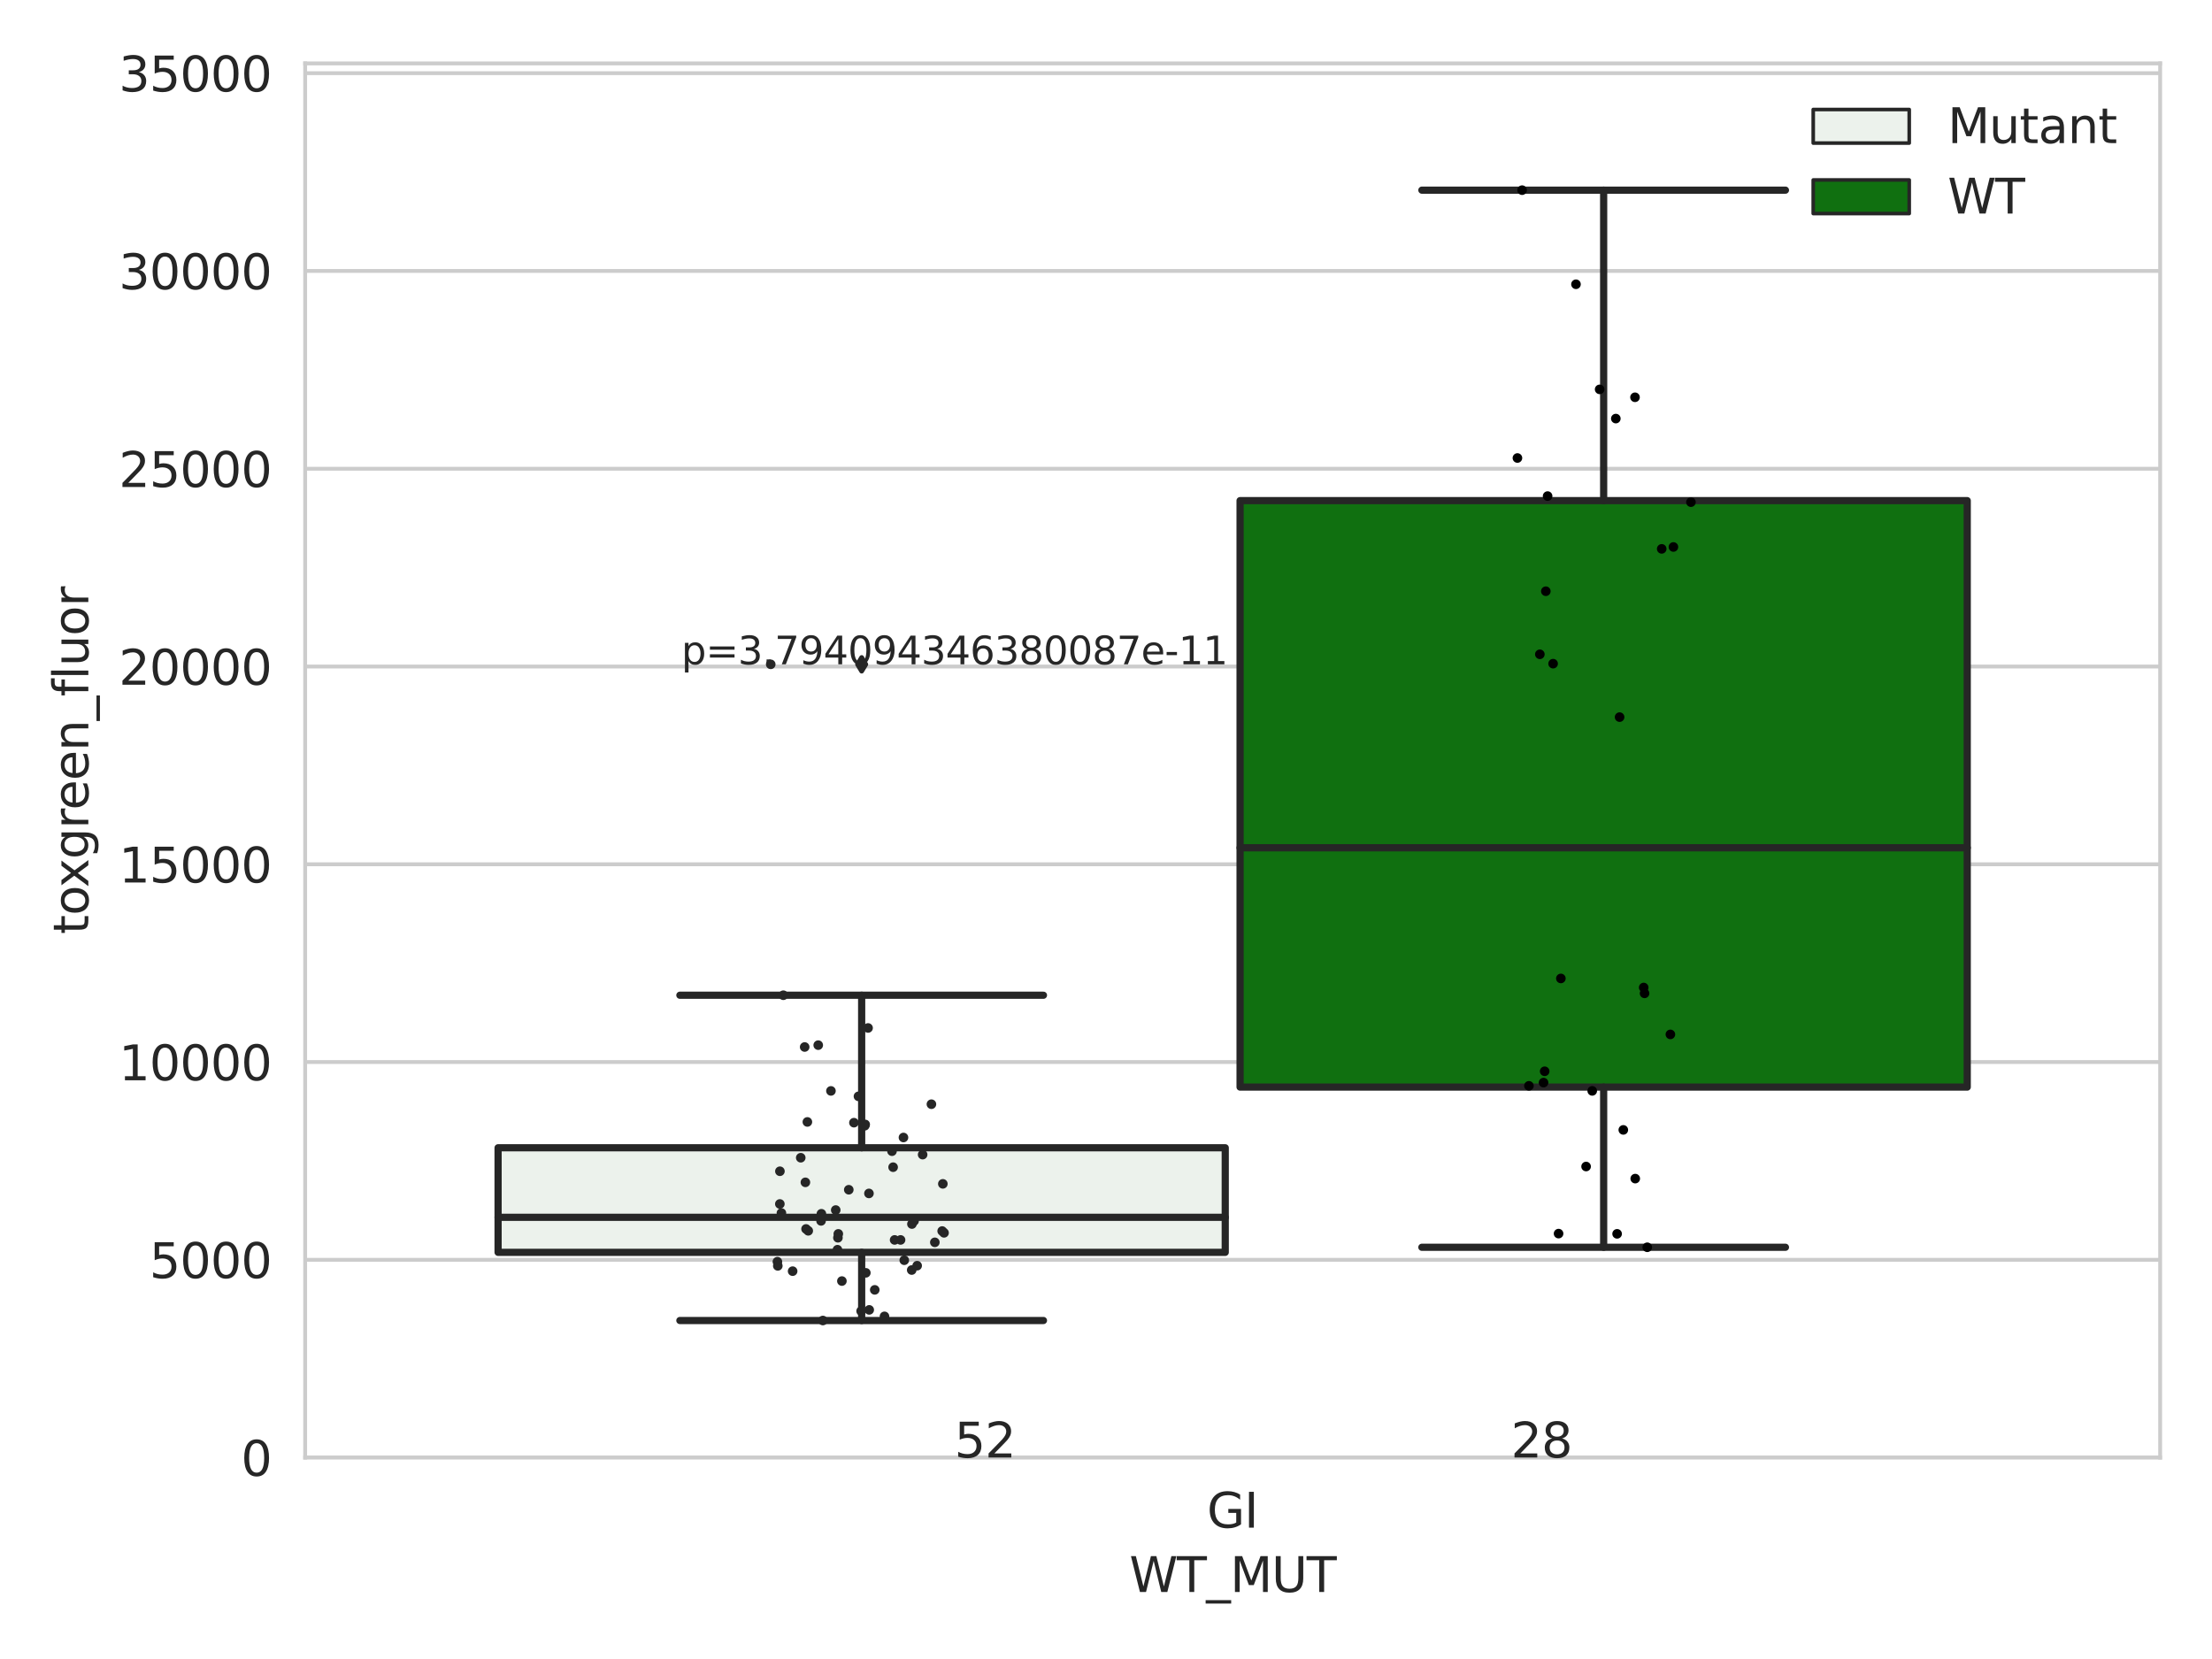 <?xml version="1.0" encoding="utf-8" standalone="no"?>
<!DOCTYPE svg PUBLIC "-//W3C//DTD SVG 1.1//EN"
  "http://www.w3.org/Graphics/SVG/1.1/DTD/svg11.dtd">
<svg xmlns:xlink="http://www.w3.org/1999/xlink" width="460.8pt" height="345.6pt" viewBox="0 0 460.8 345.6" xmlns="http://www.w3.org/2000/svg" version="1.1">
 <defs>
  <style type="text/css">*{stroke-linejoin: round; stroke-linecap: butt}</style>
 </defs>
 <g id="figure_1">
  <g id="patch_1">
   <path d="M 0 345.6 
L 460.8 345.6 
L 460.8 0 
L 0 0 
z
" style="fill: #ffffff"/>
  </g>
  <g id="axes_1">
   <g id="patch_2">
    <path d="M 63.571 303.64 
L 450 303.64 
L 450 13.21 
L 63.571 13.21 
z
" style="fill: #ffffff"/>
   </g>
   <g id="matplotlib.axis_1">
    <g id="xtick_1">
     <g id="text_1">
      <!-- GI -->
      <g style="fill: #262626" transform="translate(251.436 318.238) scale(0.1 -0.1)">
       <defs>
        <path id="DejaVuSans-47" d="M 3809 666 
L 3809 1919 
L 2778 1919 
L 2778 2438 
L 4434 2438 
L 4434 434 
Q 4069 175 3628 42 
Q 3188 -91 2688 -91 
Q 1594 -91 976 548 
Q 359 1188 359 2328 
Q 359 3472 976 4111 
Q 1594 4750 2688 4750 
Q 3144 4750 3555 4637 
Q 3966 4525 4313 4306 
L 4313 3634 
Q 3963 3931 3569 4081 
Q 3175 4231 2741 4231 
Q 1884 4231 1454 3753 
Q 1025 3275 1025 2328 
Q 1025 1384 1454 906 
Q 1884 428 2741 428 
Q 3075 428 3337 486 
Q 3600 544 3809 666 
z
" transform="scale(0.016)"/>
        <path id="DejaVuSans-49" d="M 628 4666 
L 1259 4666 
L 1259 0 
L 628 0 
L 628 4666 
z
" transform="scale(0.016)"/>
       </defs>
       <use xlink:href="#DejaVuSans-47"/>
       <use xlink:href="#DejaVuSans-49" x="77.49"/>
      </g>
     </g>
    </g>
    <g id="text_2">
     <!-- WT_MUT -->
     <g style="fill: #262626" transform="translate(235.261 331.638) scale(0.1 -0.1)">
      <defs>
       <path id="DejaVuSans-57" d="M 213 4666 
L 850 4666 
L 1831 722 
L 2809 4666 
L 3519 4666 
L 4500 722 
L 5478 4666 
L 6119 4666 
L 4947 0 
L 4153 0 
L 3169 4050 
L 2175 0 
L 1381 0 
L 213 4666 
z
" transform="scale(0.016)"/>
       <path id="DejaVuSans-54" d="M -19 4666 
L 3928 4666 
L 3928 4134 
L 2272 4134 
L 2272 0 
L 1638 0 
L 1638 4134 
L -19 4134 
L -19 4666 
z
" transform="scale(0.016)"/>
       <path id="DejaVuSans-5f" d="M 3263 -1063 
L 3263 -1509 
L -63 -1509 
L -63 -1063 
L 3263 -1063 
z
" transform="scale(0.016)"/>
       <path id="DejaVuSans-4d" d="M 628 4666 
L 1569 4666 
L 2759 1491 
L 3956 4666 
L 4897 4666 
L 4897 0 
L 4281 0 
L 4281 4097 
L 3078 897 
L 2444 897 
L 1241 4097 
L 1241 0 
L 628 0 
L 628 4666 
z
" transform="scale(0.016)"/>
       <path id="DejaVuSans-55" d="M 556 4666 
L 1191 4666 
L 1191 1831 
Q 1191 1081 1462 751 
Q 1734 422 2344 422 
Q 2950 422 3222 751 
Q 3494 1081 3494 1831 
L 3494 4666 
L 4128 4666 
L 4128 1753 
Q 4128 841 3676 375 
Q 3225 -91 2344 -91 
Q 1459 -91 1007 375 
Q 556 841 556 1753 
L 556 4666 
z
" transform="scale(0.016)"/>
      </defs>
      <use xlink:href="#DejaVuSans-57"/>
      <use xlink:href="#DejaVuSans-54" x="98.877"/>
      <use xlink:href="#DejaVuSans-5f" x="159.961"/>
      <use xlink:href="#DejaVuSans-4d" x="209.961"/>
      <use xlink:href="#DejaVuSans-55" x="296.24"/>
      <use xlink:href="#DejaVuSans-54" x="369.434"/>
     </g>
    </g>
   </g>
   <g id="matplotlib.axis_2">
    <g id="ytick_1">
     <g id="line2d_1">
      <path d="M 63.571 303.64 
L 450 303.64 
" clip-path="url(#p6d13fe280d)" style="fill: none; stroke: #cccccc; stroke-width: 0.8; stroke-linecap: round"/>
     </g>
     <g id="text_3">
      <!-- 0 -->
      <g style="fill: #262626" transform="translate(50.209 307.439) scale(0.1 -0.1)">
       <defs>
        <path id="DejaVuSans-30" d="M 2034 4250 
Q 1547 4250 1301 3770 
Q 1056 3291 1056 2328 
Q 1056 1369 1301 889 
Q 1547 409 2034 409 
Q 2525 409 2770 889 
Q 3016 1369 3016 2328 
Q 3016 3291 2770 3770 
Q 2525 4250 2034 4250 
z
M 2034 4750 
Q 2819 4750 3233 4129 
Q 3647 3509 3647 2328 
Q 3647 1150 3233 529 
Q 2819 -91 2034 -91 
Q 1250 -91 836 529 
Q 422 1150 422 2328 
Q 422 3509 836 4129 
Q 1250 4750 2034 4750 
z
" transform="scale(0.016)"/>
       </defs>
       <use xlink:href="#DejaVuSans-30"/>
      </g>
     </g>
    </g>
    <g id="ytick_2">
     <g id="line2d_2">
      <path d="M 63.571 262.441 
L 450 262.441 
" clip-path="url(#p6d13fe280d)" style="fill: none; stroke: #cccccc; stroke-width: 0.8; stroke-linecap: round"/>
     </g>
     <g id="text_4">
      <!-- 5000 -->
      <g style="fill: #262626" transform="translate(31.121 266.24) scale(0.1 -0.1)">
       <defs>
        <path id="DejaVuSans-35" d="M 691 4666 
L 3169 4666 
L 3169 4134 
L 1269 4134 
L 1269 2991 
Q 1406 3038 1543 3061 
Q 1681 3084 1819 3084 
Q 2600 3084 3056 2656 
Q 3513 2228 3513 1497 
Q 3513 744 3044 326 
Q 2575 -91 1722 -91 
Q 1428 -91 1123 -41 
Q 819 9 494 109 
L 494 744 
Q 775 591 1075 516 
Q 1375 441 1709 441 
Q 2250 441 2565 725 
Q 2881 1009 2881 1497 
Q 2881 1984 2565 2268 
Q 2250 2553 1709 2553 
Q 1456 2553 1204 2497 
Q 953 2441 691 2322 
L 691 4666 
z
" transform="scale(0.016)"/>
       </defs>
       <use xlink:href="#DejaVuSans-35"/>
       <use xlink:href="#DejaVuSans-30" x="63.623"/>
       <use xlink:href="#DejaVuSans-30" x="127.246"/>
       <use xlink:href="#DejaVuSans-30" x="190.869"/>
      </g>
     </g>
    </g>
    <g id="ytick_3">
     <g id="line2d_3">
      <path d="M 63.571 221.242 
L 450 221.242 
" clip-path="url(#p6d13fe280d)" style="fill: none; stroke: #cccccc; stroke-width: 0.8; stroke-linecap: round"/>
     </g>
     <g id="text_5">
      <!-- 10000 -->
      <g style="fill: #262626" transform="translate(24.759 225.041) scale(0.1 -0.1)">
       <defs>
        <path id="DejaVuSans-31" d="M 794 531 
L 1825 531 
L 1825 4091 
L 703 3866 
L 703 4441 
L 1819 4666 
L 2450 4666 
L 2450 531 
L 3481 531 
L 3481 0 
L 794 0 
L 794 531 
z
" transform="scale(0.016)"/>
       </defs>
       <use xlink:href="#DejaVuSans-31"/>
       <use xlink:href="#DejaVuSans-30" x="63.623"/>
       <use xlink:href="#DejaVuSans-30" x="127.246"/>
       <use xlink:href="#DejaVuSans-30" x="190.869"/>
       <use xlink:href="#DejaVuSans-30" x="254.492"/>
      </g>
     </g>
    </g>
    <g id="ytick_4">
     <g id="line2d_4">
      <path d="M 63.571 180.043 
L 450 180.043 
" clip-path="url(#p6d13fe280d)" style="fill: none; stroke: #cccccc; stroke-width: 0.8; stroke-linecap: round"/>
     </g>
     <g id="text_6">
      <!-- 15000 -->
      <g style="fill: #262626" transform="translate(24.759 183.842) scale(0.1 -0.1)">
       <use xlink:href="#DejaVuSans-31"/>
       <use xlink:href="#DejaVuSans-35" x="63.623"/>
       <use xlink:href="#DejaVuSans-30" x="127.246"/>
       <use xlink:href="#DejaVuSans-30" x="190.869"/>
       <use xlink:href="#DejaVuSans-30" x="254.492"/>
      </g>
     </g>
    </g>
    <g id="ytick_5">
     <g id="line2d_5">
      <path d="M 63.571 138.844 
L 450 138.844 
" clip-path="url(#p6d13fe280d)" style="fill: none; stroke: #cccccc; stroke-width: 0.8; stroke-linecap: round"/>
     </g>
     <g id="text_7">
      <!-- 20000 -->
      <g style="fill: #262626" transform="translate(24.759 142.643) scale(0.1 -0.1)">
       <defs>
        <path id="DejaVuSans-32" d="M 1228 531 
L 3431 531 
L 3431 0 
L 469 0 
L 469 531 
Q 828 903 1448 1529 
Q 2069 2156 2228 2338 
Q 2531 2678 2651 2914 
Q 2772 3150 2772 3378 
Q 2772 3750 2511 3984 
Q 2250 4219 1831 4219 
Q 1534 4219 1204 4116 
Q 875 4013 500 3803 
L 500 4441 
Q 881 4594 1212 4672 
Q 1544 4750 1819 4750 
Q 2544 4750 2975 4387 
Q 3406 4025 3406 3419 
Q 3406 3131 3298 2873 
Q 3191 2616 2906 2266 
Q 2828 2175 2409 1742 
Q 1991 1309 1228 531 
z
" transform="scale(0.016)"/>
       </defs>
       <use xlink:href="#DejaVuSans-32"/>
       <use xlink:href="#DejaVuSans-30" x="63.623"/>
       <use xlink:href="#DejaVuSans-30" x="127.246"/>
       <use xlink:href="#DejaVuSans-30" x="190.869"/>
       <use xlink:href="#DejaVuSans-30" x="254.492"/>
      </g>
     </g>
    </g>
    <g id="ytick_6">
     <g id="line2d_6">
      <path d="M 63.571 97.645 
L 450 97.645 
" clip-path="url(#p6d13fe280d)" style="fill: none; stroke: #cccccc; stroke-width: 0.8; stroke-linecap: round"/>
     </g>
     <g id="text_8">
      <!-- 25000 -->
      <g style="fill: #262626" transform="translate(24.759 101.444) scale(0.1 -0.1)">
       <use xlink:href="#DejaVuSans-32"/>
       <use xlink:href="#DejaVuSans-35" x="63.623"/>
       <use xlink:href="#DejaVuSans-30" x="127.246"/>
       <use xlink:href="#DejaVuSans-30" x="190.869"/>
       <use xlink:href="#DejaVuSans-30" x="254.492"/>
      </g>
     </g>
    </g>
    <g id="ytick_7">
     <g id="line2d_7">
      <path d="M 63.571 56.446 
L 450 56.446 
" clip-path="url(#p6d13fe280d)" style="fill: none; stroke: #cccccc; stroke-width: 0.8; stroke-linecap: round"/>
     </g>
     <g id="text_9">
      <!-- 30000 -->
      <g style="fill: #262626" transform="translate(24.759 60.245) scale(0.1 -0.1)">
       <defs>
        <path id="DejaVuSans-33" d="M 2597 2516 
Q 3050 2419 3304 2112 
Q 3559 1806 3559 1356 
Q 3559 666 3084 287 
Q 2609 -91 1734 -91 
Q 1441 -91 1130 -33 
Q 819 25 488 141 
L 488 750 
Q 750 597 1062 519 
Q 1375 441 1716 441 
Q 2309 441 2620 675 
Q 2931 909 2931 1356 
Q 2931 1769 2642 2001 
Q 2353 2234 1838 2234 
L 1294 2234 
L 1294 2753 
L 1863 2753 
Q 2328 2753 2575 2939 
Q 2822 3125 2822 3475 
Q 2822 3834 2567 4026 
Q 2313 4219 1838 4219 
Q 1578 4219 1281 4162 
Q 984 4106 628 3988 
L 628 4550 
Q 988 4650 1302 4700 
Q 1616 4750 1894 4750 
Q 2613 4750 3031 4423 
Q 3450 4097 3450 3541 
Q 3450 3153 3228 2886 
Q 3006 2619 2597 2516 
z
" transform="scale(0.016)"/>
       </defs>
       <use xlink:href="#DejaVuSans-33"/>
       <use xlink:href="#DejaVuSans-30" x="63.623"/>
       <use xlink:href="#DejaVuSans-30" x="127.246"/>
       <use xlink:href="#DejaVuSans-30" x="190.869"/>
       <use xlink:href="#DejaVuSans-30" x="254.492"/>
      </g>
     </g>
    </g>
    <g id="ytick_8">
     <g id="line2d_8">
      <path d="M 63.571 15.247 
L 450 15.247 
" clip-path="url(#p6d13fe280d)" style="fill: none; stroke: #cccccc; stroke-width: 0.8; stroke-linecap: round"/>
     </g>
     <g id="text_10">
      <!-- 35000 -->
      <g style="fill: #262626" transform="translate(24.759 19.046) scale(0.1 -0.1)">
       <use xlink:href="#DejaVuSans-33"/>
       <use xlink:href="#DejaVuSans-35" x="63.623"/>
       <use xlink:href="#DejaVuSans-30" x="127.246"/>
       <use xlink:href="#DejaVuSans-30" x="190.869"/>
       <use xlink:href="#DejaVuSans-30" x="254.492"/>
      </g>
     </g>
    </g>
    <g id="text_11">
     <!-- toxgreen_fluor -->
     <g style="fill: #262626" transform="translate(18.401 194.62) rotate(-90) scale(0.1 -0.1)">
      <defs>
       <path id="DejaVuSans-74" d="M 1172 4494 
L 1172 3500 
L 2356 3500 
L 2356 3053 
L 1172 3053 
L 1172 1153 
Q 1172 725 1289 603 
Q 1406 481 1766 481 
L 2356 481 
L 2356 0 
L 1766 0 
Q 1100 0 847 248 
Q 594 497 594 1153 
L 594 3053 
L 172 3053 
L 172 3500 
L 594 3500 
L 594 4494 
L 1172 4494 
z
" transform="scale(0.016)"/>
       <path id="DejaVuSans-6f" d="M 1959 3097 
Q 1497 3097 1228 2736 
Q 959 2375 959 1747 
Q 959 1119 1226 758 
Q 1494 397 1959 397 
Q 2419 397 2687 759 
Q 2956 1122 2956 1747 
Q 2956 2369 2687 2733 
Q 2419 3097 1959 3097 
z
M 1959 3584 
Q 2709 3584 3137 3096 
Q 3566 2609 3566 1747 
Q 3566 888 3137 398 
Q 2709 -91 1959 -91 
Q 1206 -91 779 398 
Q 353 888 353 1747 
Q 353 2609 779 3096 
Q 1206 3584 1959 3584 
z
" transform="scale(0.016)"/>
       <path id="DejaVuSans-78" d="M 3513 3500 
L 2247 1797 
L 3578 0 
L 2900 0 
L 1881 1375 
L 863 0 
L 184 0 
L 1544 1831 
L 300 3500 
L 978 3500 
L 1906 2253 
L 2834 3500 
L 3513 3500 
z
" transform="scale(0.016)"/>
       <path id="DejaVuSans-67" d="M 2906 1791 
Q 2906 2416 2648 2759 
Q 2391 3103 1925 3103 
Q 1463 3103 1205 2759 
Q 947 2416 947 1791 
Q 947 1169 1205 825 
Q 1463 481 1925 481 
Q 2391 481 2648 825 
Q 2906 1169 2906 1791 
z
M 3481 434 
Q 3481 -459 3084 -895 
Q 2688 -1331 1869 -1331 
Q 1566 -1331 1297 -1286 
Q 1028 -1241 775 -1147 
L 775 -588 
Q 1028 -725 1275 -790 
Q 1522 -856 1778 -856 
Q 2344 -856 2625 -561 
Q 2906 -266 2906 331 
L 2906 616 
Q 2728 306 2450 153 
Q 2172 0 1784 0 
Q 1141 0 747 490 
Q 353 981 353 1791 
Q 353 2603 747 3093 
Q 1141 3584 1784 3584 
Q 2172 3584 2450 3431 
Q 2728 3278 2906 2969 
L 2906 3500 
L 3481 3500 
L 3481 434 
z
" transform="scale(0.016)"/>
       <path id="DejaVuSans-72" d="M 2631 2963 
Q 2534 3019 2420 3045 
Q 2306 3072 2169 3072 
Q 1681 3072 1420 2755 
Q 1159 2438 1159 1844 
L 1159 0 
L 581 0 
L 581 3500 
L 1159 3500 
L 1159 2956 
Q 1341 3275 1631 3429 
Q 1922 3584 2338 3584 
Q 2397 3584 2469 3576 
Q 2541 3569 2628 3553 
L 2631 2963 
z
" transform="scale(0.016)"/>
       <path id="DejaVuSans-65" d="M 3597 1894 
L 3597 1613 
L 953 1613 
Q 991 1019 1311 708 
Q 1631 397 2203 397 
Q 2534 397 2845 478 
Q 3156 559 3463 722 
L 3463 178 
Q 3153 47 2828 -22 
Q 2503 -91 2169 -91 
Q 1331 -91 842 396 
Q 353 884 353 1716 
Q 353 2575 817 3079 
Q 1281 3584 2069 3584 
Q 2775 3584 3186 3129 
Q 3597 2675 3597 1894 
z
M 3022 2063 
Q 3016 2534 2758 2815 
Q 2500 3097 2075 3097 
Q 1594 3097 1305 2825 
Q 1016 2553 972 2059 
L 3022 2063 
z
" transform="scale(0.016)"/>
       <path id="DejaVuSans-6e" d="M 3513 2113 
L 3513 0 
L 2938 0 
L 2938 2094 
Q 2938 2591 2744 2837 
Q 2550 3084 2163 3084 
Q 1697 3084 1428 2787 
Q 1159 2491 1159 1978 
L 1159 0 
L 581 0 
L 581 3500 
L 1159 3500 
L 1159 2956 
Q 1366 3272 1645 3428 
Q 1925 3584 2291 3584 
Q 2894 3584 3203 3211 
Q 3513 2838 3513 2113 
z
" transform="scale(0.016)"/>
       <path id="DejaVuSans-66" d="M 2375 4863 
L 2375 4384 
L 1825 4384 
Q 1516 4384 1395 4259 
Q 1275 4134 1275 3809 
L 1275 3500 
L 2222 3500 
L 2222 3053 
L 1275 3053 
L 1275 0 
L 697 0 
L 697 3053 
L 147 3053 
L 147 3500 
L 697 3500 
L 697 3744 
Q 697 4328 969 4595 
Q 1241 4863 1831 4863 
L 2375 4863 
z
" transform="scale(0.016)"/>
       <path id="DejaVuSans-6c" d="M 603 4863 
L 1178 4863 
L 1178 0 
L 603 0 
L 603 4863 
z
" transform="scale(0.016)"/>
       <path id="DejaVuSans-75" d="M 544 1381 
L 544 3500 
L 1119 3500 
L 1119 1403 
Q 1119 906 1312 657 
Q 1506 409 1894 409 
Q 2359 409 2629 706 
Q 2900 1003 2900 1516 
L 2900 3500 
L 3475 3500 
L 3475 0 
L 2900 0 
L 2900 538 
Q 2691 219 2414 64 
Q 2138 -91 1772 -91 
Q 1169 -91 856 284 
Q 544 659 544 1381 
z
M 1991 3584 
L 1991 3584 
z
" transform="scale(0.016)"/>
      </defs>
      <use xlink:href="#DejaVuSans-74"/>
      <use xlink:href="#DejaVuSans-6f" x="39.209"/>
      <use xlink:href="#DejaVuSans-78" x="97.266"/>
      <use xlink:href="#DejaVuSans-67" x="156.445"/>
      <use xlink:href="#DejaVuSans-72" x="219.922"/>
      <use xlink:href="#DejaVuSans-65" x="258.785"/>
      <use xlink:href="#DejaVuSans-65" x="320.309"/>
      <use xlink:href="#DejaVuSans-6e" x="381.832"/>
      <use xlink:href="#DejaVuSans-5f" x="445.211"/>
      <use xlink:href="#DejaVuSans-66" x="495.211"/>
      <use xlink:href="#DejaVuSans-6c" x="530.416"/>
      <use xlink:href="#DejaVuSans-75" x="558.199"/>
      <use xlink:href="#DejaVuSans-6f" x="621.578"/>
      <use xlink:href="#DejaVuSans-72" x="682.76"/>
     </g>
    </g>
   </g>
   <g id="patch_3">
    <path d="M 103.76 260.886 
L 255.24 260.886 
L 255.24 239.101 
L 103.76 239.101 
L 103.76 260.886 
z
" clip-path="url(#p6d13fe280d)" style="fill: #ecf2ec; stroke: #262626; stroke-width: 1.5; stroke-linejoin: miter"/>
   </g>
   <g id="patch_4">
    <path d="M 258.331 226.46 
L 409.811 226.46 
L 409.811 104.29 
L 258.331 104.29 
L 258.331 226.46 
z
" clip-path="url(#p6d13fe280d)" style="fill: #107010; stroke: #262626; stroke-width: 1.5; stroke-linejoin: miter"/>
   </g>
   <g id="patch_5">
    <path d="M 256.786 303.64 
L 256.786 303.64 
L 256.786 303.64 
L 256.786 303.64 
z
" clip-path="url(#p6d13fe280d)" style="fill: #ecf2ec; stroke: #262626; stroke-width: 0.75; stroke-linejoin: miter"/>
   </g>
   <g id="patch_6">
    <path d="M 256.786 303.64 
L 256.786 303.64 
L 256.786 303.64 
L 256.786 303.64 
z
" clip-path="url(#p6d13fe280d)" style="fill: #107010; stroke: #262626; stroke-width: 0.75; stroke-linejoin: miter"/>
   </g>
   <g id="PathCollection_1"/>
   <g id="PathCollection_2"/>
   <g id="line2d_9">
    <path d="M 179.5 260.886 
L 179.5 275.086 
" clip-path="url(#p6d13fe280d)" style="fill: none; stroke: #262626; stroke-width: 1.5; stroke-linecap: round"/>
   </g>
   <g id="line2d_10">
    <path d="M 179.5 239.101 
L 179.5 207.326 
" clip-path="url(#p6d13fe280d)" style="fill: none; stroke: #262626; stroke-width: 1.5; stroke-linecap: round"/>
   </g>
   <g id="line2d_11">
    <path d="M 141.63 275.086 
L 217.37 275.086 
" clip-path="url(#p6d13fe280d)" style="fill: none; stroke: #262626; stroke-width: 1.5; stroke-linecap: round"/>
   </g>
   <g id="line2d_12">
    <path d="M 141.63 207.326 
L 217.37 207.326 
" clip-path="url(#p6d13fe280d)" style="fill: none; stroke: #262626; stroke-width: 1.5; stroke-linecap: round"/>
   </g>
   <g id="line2d_13">
    <defs>
     <path id="m1e0d38abda" d="M -0 1.414 
L 0.849 0 
L 0 -1.414 
L -0.849 -0 
z
" style="stroke: #262626; stroke-linejoin: miter"/>
    </defs>
    <g clip-path="url(#p6d13fe280d)">
     <use xlink:href="#m1e0d38abda" x="179.5" y="138.39" style="fill: #262626; stroke: #262626; stroke-linejoin: miter"/>
    </g>
   </g>
   <g id="line2d_14">
    <path d="M 334.071 226.46 
L 334.071 259.83 
" clip-path="url(#p6d13fe280d)" style="fill: none; stroke: #262626; stroke-width: 1.5; stroke-linecap: round"/>
   </g>
   <g id="line2d_15">
    <path d="M 334.071 104.29 
L 334.071 39.613 
" clip-path="url(#p6d13fe280d)" style="fill: none; stroke: #262626; stroke-width: 1.5; stroke-linecap: round"/>
   </g>
   <g id="line2d_16">
    <path d="M 296.201 259.83 
L 371.941 259.83 
" clip-path="url(#p6d13fe280d)" style="fill: none; stroke: #262626; stroke-width: 1.5; stroke-linecap: round"/>
   </g>
   <g id="line2d_17">
    <path d="M 296.201 39.613 
L 371.941 39.613 
" clip-path="url(#p6d13fe280d)" style="fill: none; stroke: #262626; stroke-width: 1.5; stroke-linecap: round"/>
   </g>
   <g id="line2d_18"/>
   <g id="line2d_19">
    <path d="M 103.76 253.591 
L 255.24 253.591 
" clip-path="url(#p6d13fe280d)" style="fill: none; stroke: #262626; stroke-width: 1.5; stroke-linecap: round"/>
   </g>
   <g id="line2d_20">
    <path d="M 258.331 176.609 
L 409.811 176.609 
" clip-path="url(#p6d13fe280d)" style="fill: none; stroke: #262626; stroke-width: 1.5; stroke-linecap: round"/>
   </g>
   <g id="patch_7">
    <path d="M 63.571 303.64 
L 63.571 13.21 
" style="fill: none; stroke: #cccccc; stroke-width: 0.8; stroke-linejoin: miter; stroke-linecap: square"/>
   </g>
   <g id="patch_8">
    <path d="M 450 303.64 
L 450 13.21 
" style="fill: none; stroke: #cccccc; stroke-width: 0.8; stroke-linejoin: miter; stroke-linecap: square"/>
   </g>
   <g id="patch_9">
    <path d="M 63.571 303.64 
L 450 303.64 
" style="fill: none; stroke: #cccccc; stroke-width: 0.8; stroke-linejoin: miter; stroke-linecap: square"/>
   </g>
   <g id="patch_10">
    <path d="M 63.571 13.21 
L 450 13.21 
" style="fill: none; stroke: #cccccc; stroke-width: 0.8; stroke-linejoin: miter; stroke-linecap: square"/>
   </g>
   <g id="PathCollection_3">
    <defs>
     <path id="C0_0_96056c2c11" d="M 0 1 
C 0.265 1 0.52 0.895 0.707 0.707 
C 0.895 0.52 1 0.265 1 -0 
C 1 -0.265 0.895 -0.52 0.707 -0.707 
C 0.52 -0.895 0.265 -1 0 -1 
C -0.265 -1 -0.52 -0.895 -0.707 -0.707 
C -0.895 -0.52 -1 -0.265 -1 0 
C -1 0.265 -0.895 0.52 -0.707 0.707 
C -0.52 0.895 -0.265 1 0 1 
z
"/>
    </defs>
    <g clip-path="url(#p6d13fe280d)">
     <use xlink:href="#C0_0_96056c2c11" x="168.373" y="256.401" style="fill: #262626"/>
    </g>
    <g clip-path="url(#p6d13fe280d)">
     <use xlink:href="#C0_0_96056c2c11" x="196.412" y="246.617" style="fill: #262626"/>
    </g>
    <g clip-path="url(#p6d13fe280d)">
     <use xlink:href="#C0_0_96056c2c11" x="189.926" y="264.571" style="fill: #262626"/>
    </g>
    <g clip-path="url(#p6d13fe280d)">
     <use xlink:href="#C0_0_96056c2c11" x="182.226" y="268.701" style="fill: #262626"/>
    </g>
    <g clip-path="url(#p6d13fe280d)">
     <use xlink:href="#C0_0_96056c2c11" x="187.604" y="258.3" style="fill: #262626"/>
    </g>
    <g clip-path="url(#p6d13fe280d)">
     <use xlink:href="#C0_0_96056c2c11" x="175.382" y="266.867" style="fill: #262626"/>
    </g>
    <g clip-path="url(#p6d13fe280d)">
     <use xlink:href="#C0_0_96056c2c11" x="174.459" y="260.338" style="fill: #262626"/>
    </g>
    <g clip-path="url(#p6d13fe280d)">
     <use xlink:href="#C0_0_96056c2c11" x="180.835" y="214.144" style="fill: #262626"/>
    </g>
    <g clip-path="url(#p6d13fe280d)">
     <use xlink:href="#C0_0_96056c2c11" x="189.972" y="254.99" style="fill: #262626"/>
    </g>
    <g clip-path="url(#p6d13fe280d)">
     <use xlink:href="#C0_0_96056c2c11" x="180.135" y="234.516" style="fill: #262626"/>
    </g>
    <g clip-path="url(#p6d13fe280d)">
     <use xlink:href="#C0_0_96056c2c11" x="163.187" y="207.326" style="fill: #262626"/>
    </g>
    <g clip-path="url(#p6d13fe280d)">
     <use xlink:href="#C0_0_96056c2c11" x="162.47" y="243.992" style="fill: #262626"/>
    </g>
    <g clip-path="url(#p6d13fe280d)">
     <use xlink:href="#C0_0_96056c2c11" x="181.074" y="272.871" style="fill: #262626"/>
    </g>
    <g clip-path="url(#p6d13fe280d)">
     <use xlink:href="#C0_0_96056c2c11" x="167.915" y="256.01" style="fill: #262626"/>
    </g>
    <g clip-path="url(#p6d13fe280d)">
     <use xlink:href="#C0_0_96056c2c11" x="194.033" y="230.027" style="fill: #262626"/>
    </g>
    <g clip-path="url(#p6d13fe280d)">
     <use xlink:href="#C0_0_96056c2c11" x="180.237" y="234.244" style="fill: #262626"/>
    </g>
    <g clip-path="url(#p6d13fe280d)">
     <use xlink:href="#C0_0_96056c2c11" x="194.744" y="258.8" style="fill: #262626"/>
    </g>
    <g clip-path="url(#p6d13fe280d)">
     <use xlink:href="#C0_0_96056c2c11" x="171.113" y="252.849" style="fill: #262626"/>
    </g>
    <g clip-path="url(#p6d13fe280d)">
     <use xlink:href="#C0_0_96056c2c11" x="176.817" y="247.845" style="fill: #262626"/>
    </g>
    <g clip-path="url(#p6d13fe280d)">
     <use xlink:href="#C0_0_96056c2c11" x="174.098" y="252.075" style="fill: #262626"/>
    </g>
    <g clip-path="url(#p6d13fe280d)">
     <use xlink:href="#C0_0_96056c2c11" x="161.947" y="262.833" style="fill: #262626"/>
    </g>
    <g clip-path="url(#p6d13fe280d)">
     <use xlink:href="#C0_0_96056c2c11" x="186.053" y="243.147" style="fill: #262626"/>
    </g>
    <g clip-path="url(#p6d13fe280d)">
     <use xlink:href="#C0_0_96056c2c11" x="167.629" y="218.108" style="fill: #262626"/>
    </g>
    <g clip-path="url(#p6d13fe280d)">
     <use xlink:href="#C0_0_96056c2c11" x="171.044" y="254.333" style="fill: #262626"/>
    </g>
    <g clip-path="url(#p6d13fe280d)">
     <use xlink:href="#C0_0_96056c2c11" x="192.202" y="240.528" style="fill: #262626"/>
    </g>
    <g clip-path="url(#p6d13fe280d)">
     <use xlink:href="#C0_0_96056c2c11" x="184.255" y="274.222" style="fill: #262626"/>
    </g>
    <g clip-path="url(#p6d13fe280d)">
     <use xlink:href="#C0_0_96056c2c11" x="173.101" y="227.256" style="fill: #262626"/>
    </g>
    <g clip-path="url(#p6d13fe280d)">
     <use xlink:href="#C0_0_96056c2c11" x="171.421" y="275.086" style="fill: #262626"/>
    </g>
    <g clip-path="url(#p6d13fe280d)">
     <use xlink:href="#C0_0_96056c2c11" x="167.779" y="246.303" style="fill: #262626"/>
    </g>
    <g clip-path="url(#p6d13fe280d)">
     <use xlink:href="#C0_0_96056c2c11" x="166.81" y="241.176" style="fill: #262626"/>
    </g>
    <g clip-path="url(#p6d13fe280d)">
     <use xlink:href="#C0_0_96056c2c11" x="191.061" y="263.667" style="fill: #262626"/>
    </g>
    <g clip-path="url(#p6d13fe280d)">
     <use xlink:href="#C0_0_96056c2c11" x="179.387" y="273.118" style="fill: #262626"/>
    </g>
    <g clip-path="url(#p6d13fe280d)">
     <use xlink:href="#C0_0_96056c2c11" x="188.375" y="262.529" style="fill: #262626"/>
    </g>
    <g clip-path="url(#p6d13fe280d)">
     <use xlink:href="#C0_0_96056c2c11" x="196.662" y="256.823" style="fill: #262626"/>
    </g>
    <g clip-path="url(#p6d13fe280d)">
     <use xlink:href="#C0_0_96056c2c11" x="190.417" y="254.351" style="fill: #262626"/>
    </g>
    <g clip-path="url(#p6d13fe280d)">
     <use xlink:href="#C0_0_96056c2c11" x="196.271" y="256.446" style="fill: #262626"/>
    </g>
    <g clip-path="url(#p6d13fe280d)">
     <use xlink:href="#C0_0_96056c2c11" x="181.019" y="248.613" style="fill: #262626"/>
    </g>
    <g clip-path="url(#p6d13fe280d)">
     <use xlink:href="#C0_0_96056c2c11" x="162.457" y="250.809" style="fill: #262626"/>
    </g>
    <g clip-path="url(#p6d13fe280d)">
     <use xlink:href="#C0_0_96056c2c11" x="177.892" y="233.875" style="fill: #262626"/>
    </g>
    <g clip-path="url(#p6d13fe280d)">
     <use xlink:href="#C0_0_96056c2c11" x="174.555" y="257.847" style="fill: #262626"/>
    </g>
    <g clip-path="url(#p6d13fe280d)">
     <use xlink:href="#C0_0_96056c2c11" x="188.209" y="236.962" style="fill: #262626"/>
    </g>
    <g clip-path="url(#p6d13fe280d)">
     <use xlink:href="#C0_0_96056c2c11" x="180.37" y="265.154" style="fill: #262626"/>
    </g>
    <g clip-path="url(#p6d13fe280d)">
     <use xlink:href="#C0_0_96056c2c11" x="168.192" y="233.72" style="fill: #262626"/>
    </g>
    <g clip-path="url(#p6d13fe280d)">
     <use xlink:href="#C0_0_96056c2c11" x="160.557" y="138.39" style="fill: #262626"/>
    </g>
    <g clip-path="url(#p6d13fe280d)">
     <use xlink:href="#C0_0_96056c2c11" x="162.031" y="263.704" style="fill: #262626"/>
    </g>
    <g clip-path="url(#p6d13fe280d)">
     <use xlink:href="#C0_0_96056c2c11" x="186.367" y="258.299" style="fill: #262626"/>
    </g>
    <g clip-path="url(#p6d13fe280d)">
     <use xlink:href="#C0_0_96056c2c11" x="162.785" y="252.697" style="fill: #262626"/>
    </g>
    <g clip-path="url(#p6d13fe280d)">
     <use xlink:href="#C0_0_96056c2c11" x="178.835" y="228.387" style="fill: #262626"/>
    </g>
    <g clip-path="url(#p6d13fe280d)">
     <use xlink:href="#C0_0_96056c2c11" x="174.635" y="257.04" style="fill: #262626"/>
    </g>
    <g clip-path="url(#p6d13fe280d)">
     <use xlink:href="#C0_0_96056c2c11" x="185.819" y="239.814" style="fill: #262626"/>
    </g>
    <g clip-path="url(#p6d13fe280d)">
     <use xlink:href="#C0_0_96056c2c11" x="170.453" y="217.723" style="fill: #262626"/>
    </g>
    <g clip-path="url(#p6d13fe280d)">
     <use xlink:href="#C0_0_96056c2c11" x="165.121" y="264.807" style="fill: #262626"/>
    </g>
   </g>
   <g id="PathCollection_4">
    <defs>
     <path id="C1_0_4ef43d07c2" d="M 0 1 
C 0.265 1 0.52 0.895 0.707 0.707 
C 0.895 0.52 1 0.265 1 -0 
C 1 -0.265 0.895 -0.52 0.707 -0.707 
C 0.52 -0.895 0.265 -1 0 -1 
C -0.265 -1 -0.52 -0.895 -0.707 -0.707 
C -0.895 -0.52 -1 -0.265 -1 0 
C -1 0.265 -0.895 0.52 -0.707 0.707 
C -0.52 0.895 -0.265 1 0 1 
z
"/>
    </defs>
    <g clip-path="url(#p6d13fe280d)">
     <use xlink:href="#C1_0_4ef43d07c2" x="346.166" y="114.34"/>
    </g>
    <g clip-path="url(#p6d13fe280d)">
     <use xlink:href="#C1_0_4ef43d07c2" x="316.108" y="95.41"/>
    </g>
    <g clip-path="url(#p6d13fe280d)">
     <use xlink:href="#C1_0_4ef43d07c2" x="338.165" y="235.379"/>
    </g>
    <g clip-path="url(#p6d13fe280d)">
     <use xlink:href="#C1_0_4ef43d07c2" x="340.602" y="82.76"/>
    </g>
    <g clip-path="url(#p6d13fe280d)">
     <use xlink:href="#C1_0_4ef43d07c2" x="324.679" y="256.982"/>
    </g>
    <g clip-path="url(#p6d13fe280d)">
     <use xlink:href="#C1_0_4ef43d07c2" x="336.874" y="257.03"/>
    </g>
    <g clip-path="url(#p6d13fe280d)">
     <use xlink:href="#C1_0_4ef43d07c2" x="317.084" y="39.613"/>
    </g>
    <g clip-path="url(#p6d13fe280d)">
     <use xlink:href="#C1_0_4ef43d07c2" x="322.024" y="123.164"/>
    </g>
    <g clip-path="url(#p6d13fe280d)">
     <use xlink:href="#C1_0_4ef43d07c2" x="325.158" y="203.83"/>
    </g>
    <g clip-path="url(#p6d13fe280d)">
     <use xlink:href="#C1_0_4ef43d07c2" x="342.593" y="206.933"/>
    </g>
    <g clip-path="url(#p6d13fe280d)">
     <use xlink:href="#C1_0_4ef43d07c2" x="340.651" y="245.526"/>
    </g>
    <g clip-path="url(#p6d13fe280d)">
     <use xlink:href="#C1_0_4ef43d07c2" x="328.306" y="59.218"/>
    </g>
    <g clip-path="url(#p6d13fe280d)">
     <use xlink:href="#C1_0_4ef43d07c2" x="321.783" y="223.168"/>
    </g>
    <g clip-path="url(#p6d13fe280d)">
     <use xlink:href="#C1_0_4ef43d07c2" x="337.39" y="149.389"/>
    </g>
    <g clip-path="url(#p6d13fe280d)">
     <use xlink:href="#C1_0_4ef43d07c2" x="321.55" y="225.526"/>
    </g>
    <g clip-path="url(#p6d13fe280d)">
     <use xlink:href="#C1_0_4ef43d07c2" x="342.413" y="205.718"/>
    </g>
    <g clip-path="url(#p6d13fe280d)">
     <use xlink:href="#C1_0_4ef43d07c2" x="330.413" y="243.005"/>
    </g>
    <g clip-path="url(#p6d13fe280d)">
     <use xlink:href="#C1_0_4ef43d07c2" x="318.505" y="226.197"/>
    </g>
    <g clip-path="url(#p6d13fe280d)">
     <use xlink:href="#C1_0_4ef43d07c2" x="322.395" y="103.343"/>
    </g>
    <g clip-path="url(#p6d13fe280d)">
     <use xlink:href="#C1_0_4ef43d07c2" x="348.603" y="113.945"/>
    </g>
    <g clip-path="url(#p6d13fe280d)">
     <use xlink:href="#C1_0_4ef43d07c2" x="352.253" y="104.606"/>
    </g>
    <g clip-path="url(#p6d13fe280d)">
     <use xlink:href="#C1_0_4ef43d07c2" x="333.237" y="81.111"/>
    </g>
    <g clip-path="url(#p6d13fe280d)">
     <use xlink:href="#C1_0_4ef43d07c2" x="343.155" y="259.83"/>
    </g>
    <g clip-path="url(#p6d13fe280d)">
     <use xlink:href="#C1_0_4ef43d07c2" x="323.541" y="138.254"/>
    </g>
    <g clip-path="url(#p6d13fe280d)">
     <use xlink:href="#C1_0_4ef43d07c2" x="331.691" y="227.25"/>
    </g>
    <g clip-path="url(#p6d13fe280d)">
     <use xlink:href="#C1_0_4ef43d07c2" x="347.974" y="215.484"/>
    </g>
    <g clip-path="url(#p6d13fe280d)">
     <use xlink:href="#C1_0_4ef43d07c2" x="336.607" y="87.198"/>
    </g>
    <g clip-path="url(#p6d13fe280d)">
     <use xlink:href="#C1_0_4ef43d07c2" x="320.779" y="136.302"/>
    </g>
   </g>
   <g id="text_12">
    <!-- 52 -->
    <g style="fill: #262626" transform="translate(198.821 303.626) scale(0.1 -0.1)">
     <use xlink:href="#DejaVuSans-35"/>
     <use xlink:href="#DejaVuSans-32" x="63.623"/>
    </g>
   </g>
   <g id="text_13">
    <!-- p=3.794094346380087e-11 -->
    <g style="fill: #262626" transform="translate(141.944 138.389) scale(0.08 -0.08)">
     <defs>
      <path id="DejaVuSans-70" d="M 1159 525 
L 1159 -1331 
L 581 -1331 
L 581 3500 
L 1159 3500 
L 1159 2969 
Q 1341 3281 1617 3432 
Q 1894 3584 2278 3584 
Q 2916 3584 3314 3078 
Q 3713 2572 3713 1747 
Q 3713 922 3314 415 
Q 2916 -91 2278 -91 
Q 1894 -91 1617 61 
Q 1341 213 1159 525 
z
M 3116 1747 
Q 3116 2381 2855 2742 
Q 2594 3103 2138 3103 
Q 1681 3103 1420 2742 
Q 1159 2381 1159 1747 
Q 1159 1113 1420 752 
Q 1681 391 2138 391 
Q 2594 391 2855 752 
Q 3116 1113 3116 1747 
z
" transform="scale(0.016)"/>
      <path id="DejaVuSans-3d" d="M 678 2906 
L 4684 2906 
L 4684 2381 
L 678 2381 
L 678 2906 
z
M 678 1631 
L 4684 1631 
L 4684 1100 
L 678 1100 
L 678 1631 
z
" transform="scale(0.016)"/>
      <path id="DejaVuSans-2e" d="M 684 794 
L 1344 794 
L 1344 0 
L 684 0 
L 684 794 
z
" transform="scale(0.016)"/>
      <path id="DejaVuSans-37" d="M 525 4666 
L 3525 4666 
L 3525 4397 
L 1831 0 
L 1172 0 
L 2766 4134 
L 525 4134 
L 525 4666 
z
" transform="scale(0.016)"/>
      <path id="DejaVuSans-39" d="M 703 97 
L 703 672 
Q 941 559 1184 500 
Q 1428 441 1663 441 
Q 2288 441 2617 861 
Q 2947 1281 2994 2138 
Q 2813 1869 2534 1725 
Q 2256 1581 1919 1581 
Q 1219 1581 811 2004 
Q 403 2428 403 3163 
Q 403 3881 828 4315 
Q 1253 4750 1959 4750 
Q 2769 4750 3195 4129 
Q 3622 3509 3622 2328 
Q 3622 1225 3098 567 
Q 2575 -91 1691 -91 
Q 1453 -91 1209 -44 
Q 966 3 703 97 
z
M 1959 2075 
Q 2384 2075 2632 2365 
Q 2881 2656 2881 3163 
Q 2881 3666 2632 3958 
Q 2384 4250 1959 4250 
Q 1534 4250 1286 3958 
Q 1038 3666 1038 3163 
Q 1038 2656 1286 2365 
Q 1534 2075 1959 2075 
z
" transform="scale(0.016)"/>
      <path id="DejaVuSans-34" d="M 2419 4116 
L 825 1625 
L 2419 1625 
L 2419 4116 
z
M 2253 4666 
L 3047 4666 
L 3047 1625 
L 3713 1625 
L 3713 1100 
L 3047 1100 
L 3047 0 
L 2419 0 
L 2419 1100 
L 313 1100 
L 313 1709 
L 2253 4666 
z
" transform="scale(0.016)"/>
      <path id="DejaVuSans-36" d="M 2113 2584 
Q 1688 2584 1439 2293 
Q 1191 2003 1191 1497 
Q 1191 994 1439 701 
Q 1688 409 2113 409 
Q 2538 409 2786 701 
Q 3034 994 3034 1497 
Q 3034 2003 2786 2293 
Q 2538 2584 2113 2584 
z
M 3366 4563 
L 3366 3988 
Q 3128 4100 2886 4159 
Q 2644 4219 2406 4219 
Q 1781 4219 1451 3797 
Q 1122 3375 1075 2522 
Q 1259 2794 1537 2939 
Q 1816 3084 2150 3084 
Q 2853 3084 3261 2657 
Q 3669 2231 3669 1497 
Q 3669 778 3244 343 
Q 2819 -91 2113 -91 
Q 1303 -91 875 529 
Q 447 1150 447 2328 
Q 447 3434 972 4092 
Q 1497 4750 2381 4750 
Q 2619 4750 2861 4703 
Q 3103 4656 3366 4563 
z
" transform="scale(0.016)"/>
      <path id="DejaVuSans-38" d="M 2034 2216 
Q 1584 2216 1326 1975 
Q 1069 1734 1069 1313 
Q 1069 891 1326 650 
Q 1584 409 2034 409 
Q 2484 409 2743 651 
Q 3003 894 3003 1313 
Q 3003 1734 2745 1975 
Q 2488 2216 2034 2216 
z
M 1403 2484 
Q 997 2584 770 2862 
Q 544 3141 544 3541 
Q 544 4100 942 4425 
Q 1341 4750 2034 4750 
Q 2731 4750 3128 4425 
Q 3525 4100 3525 3541 
Q 3525 3141 3298 2862 
Q 3072 2584 2669 2484 
Q 3125 2378 3379 2068 
Q 3634 1759 3634 1313 
Q 3634 634 3220 271 
Q 2806 -91 2034 -91 
Q 1263 -91 848 271 
Q 434 634 434 1313 
Q 434 1759 690 2068 
Q 947 2378 1403 2484 
z
M 1172 3481 
Q 1172 3119 1398 2916 
Q 1625 2713 2034 2713 
Q 2441 2713 2670 2916 
Q 2900 3119 2900 3481 
Q 2900 3844 2670 4047 
Q 2441 4250 2034 4250 
Q 1625 4250 1398 4047 
Q 1172 3844 1172 3481 
z
" transform="scale(0.016)"/>
      <path id="DejaVuSans-2d" d="M 313 2009 
L 1997 2009 
L 1997 1497 
L 313 1497 
L 313 2009 
z
" transform="scale(0.016)"/>
     </defs>
     <use xlink:href="#DejaVuSans-70"/>
     <use xlink:href="#DejaVuSans-3d" x="63.477"/>
     <use xlink:href="#DejaVuSans-33" x="147.266"/>
     <use xlink:href="#DejaVuSans-2e" x="210.889"/>
     <use xlink:href="#DejaVuSans-37" x="242.676"/>
     <use xlink:href="#DejaVuSans-39" x="306.299"/>
     <use xlink:href="#DejaVuSans-34" x="369.922"/>
     <use xlink:href="#DejaVuSans-30" x="433.545"/>
     <use xlink:href="#DejaVuSans-39" x="497.168"/>
     <use xlink:href="#DejaVuSans-34" x="560.791"/>
     <use xlink:href="#DejaVuSans-33" x="624.414"/>
     <use xlink:href="#DejaVuSans-34" x="688.037"/>
     <use xlink:href="#DejaVuSans-36" x="751.66"/>
     <use xlink:href="#DejaVuSans-33" x="815.283"/>
     <use xlink:href="#DejaVuSans-38" x="878.906"/>
     <use xlink:href="#DejaVuSans-30" x="942.529"/>
     <use xlink:href="#DejaVuSans-30" x="1006.152"/>
     <use xlink:href="#DejaVuSans-38" x="1069.775"/>
     <use xlink:href="#DejaVuSans-37" x="1133.398"/>
     <use xlink:href="#DejaVuSans-65" x="1197.021"/>
     <use xlink:href="#DejaVuSans-2d" x="1258.545"/>
     <use xlink:href="#DejaVuSans-31" x="1294.629"/>
     <use xlink:href="#DejaVuSans-31" x="1358.252"/>
    </g>
   </g>
   <g id="text_14">
    <!-- 28 -->
    <g style="fill: #262626" transform="translate(314.75 303.626) scale(0.1 -0.1)">
     <use xlink:href="#DejaVuSans-32"/>
     <use xlink:href="#DejaVuSans-38" x="63.623"/>
    </g>
   </g>
   <g id="legend_1">
    <g id="patch_11">
     <path d="M 377.728 29.809 
L 397.728 29.809 
L 397.728 22.809 
L 377.728 22.809 
z
" style="fill: #ecf2ec; stroke: #262626; stroke-width: 0.75; stroke-linejoin: miter"/>
    </g>
    <g id="text_15">
     <!-- Mutant -->
     <g style="fill: #262626" transform="translate(405.728 29.809) scale(0.1 -0.1)">
      <defs>
       <path id="DejaVuSans-61" d="M 2194 1759 
Q 1497 1759 1228 1600 
Q 959 1441 959 1056 
Q 959 750 1161 570 
Q 1363 391 1709 391 
Q 2188 391 2477 730 
Q 2766 1069 2766 1631 
L 2766 1759 
L 2194 1759 
z
M 3341 1997 
L 3341 0 
L 2766 0 
L 2766 531 
Q 2569 213 2275 61 
Q 1981 -91 1556 -91 
Q 1019 -91 701 211 
Q 384 513 384 1019 
Q 384 1609 779 1909 
Q 1175 2209 1959 2209 
L 2766 2209 
L 2766 2266 
Q 2766 2663 2505 2880 
Q 2244 3097 1772 3097 
Q 1472 3097 1187 3025 
Q 903 2953 641 2809 
L 641 3341 
Q 956 3463 1253 3523 
Q 1550 3584 1831 3584 
Q 2591 3584 2966 3190 
Q 3341 2797 3341 1997 
z
" transform="scale(0.016)"/>
      </defs>
      <use xlink:href="#DejaVuSans-4d"/>
      <use xlink:href="#DejaVuSans-75" x="86.279"/>
      <use xlink:href="#DejaVuSans-74" x="149.658"/>
      <use xlink:href="#DejaVuSans-61" x="188.867"/>
      <use xlink:href="#DejaVuSans-6e" x="250.146"/>
      <use xlink:href="#DejaVuSans-74" x="313.525"/>
     </g>
    </g>
    <g id="patch_12">
     <path d="M 377.728 44.487 
L 397.728 44.487 
L 397.728 37.487 
L 377.728 37.487 
z
" style="fill: #107010; stroke: #262626; stroke-width: 0.75; stroke-linejoin: miter"/>
    </g>
    <g id="text_16">
     <!-- WT -->
     <g style="fill: #262626" transform="translate(405.728 44.487) scale(0.1 -0.1)">
      <use xlink:href="#DejaVuSans-57"/>
      <use xlink:href="#DejaVuSans-54" x="98.877"/>
     </g>
    </g>
   </g>
  </g>
 </g>
 <defs>
  <clipPath id="p6d13fe280d">
   <rect x="63.571" y="13.21" width="386.429" height="290.43"/>
  </clipPath>
 </defs>
</svg>
